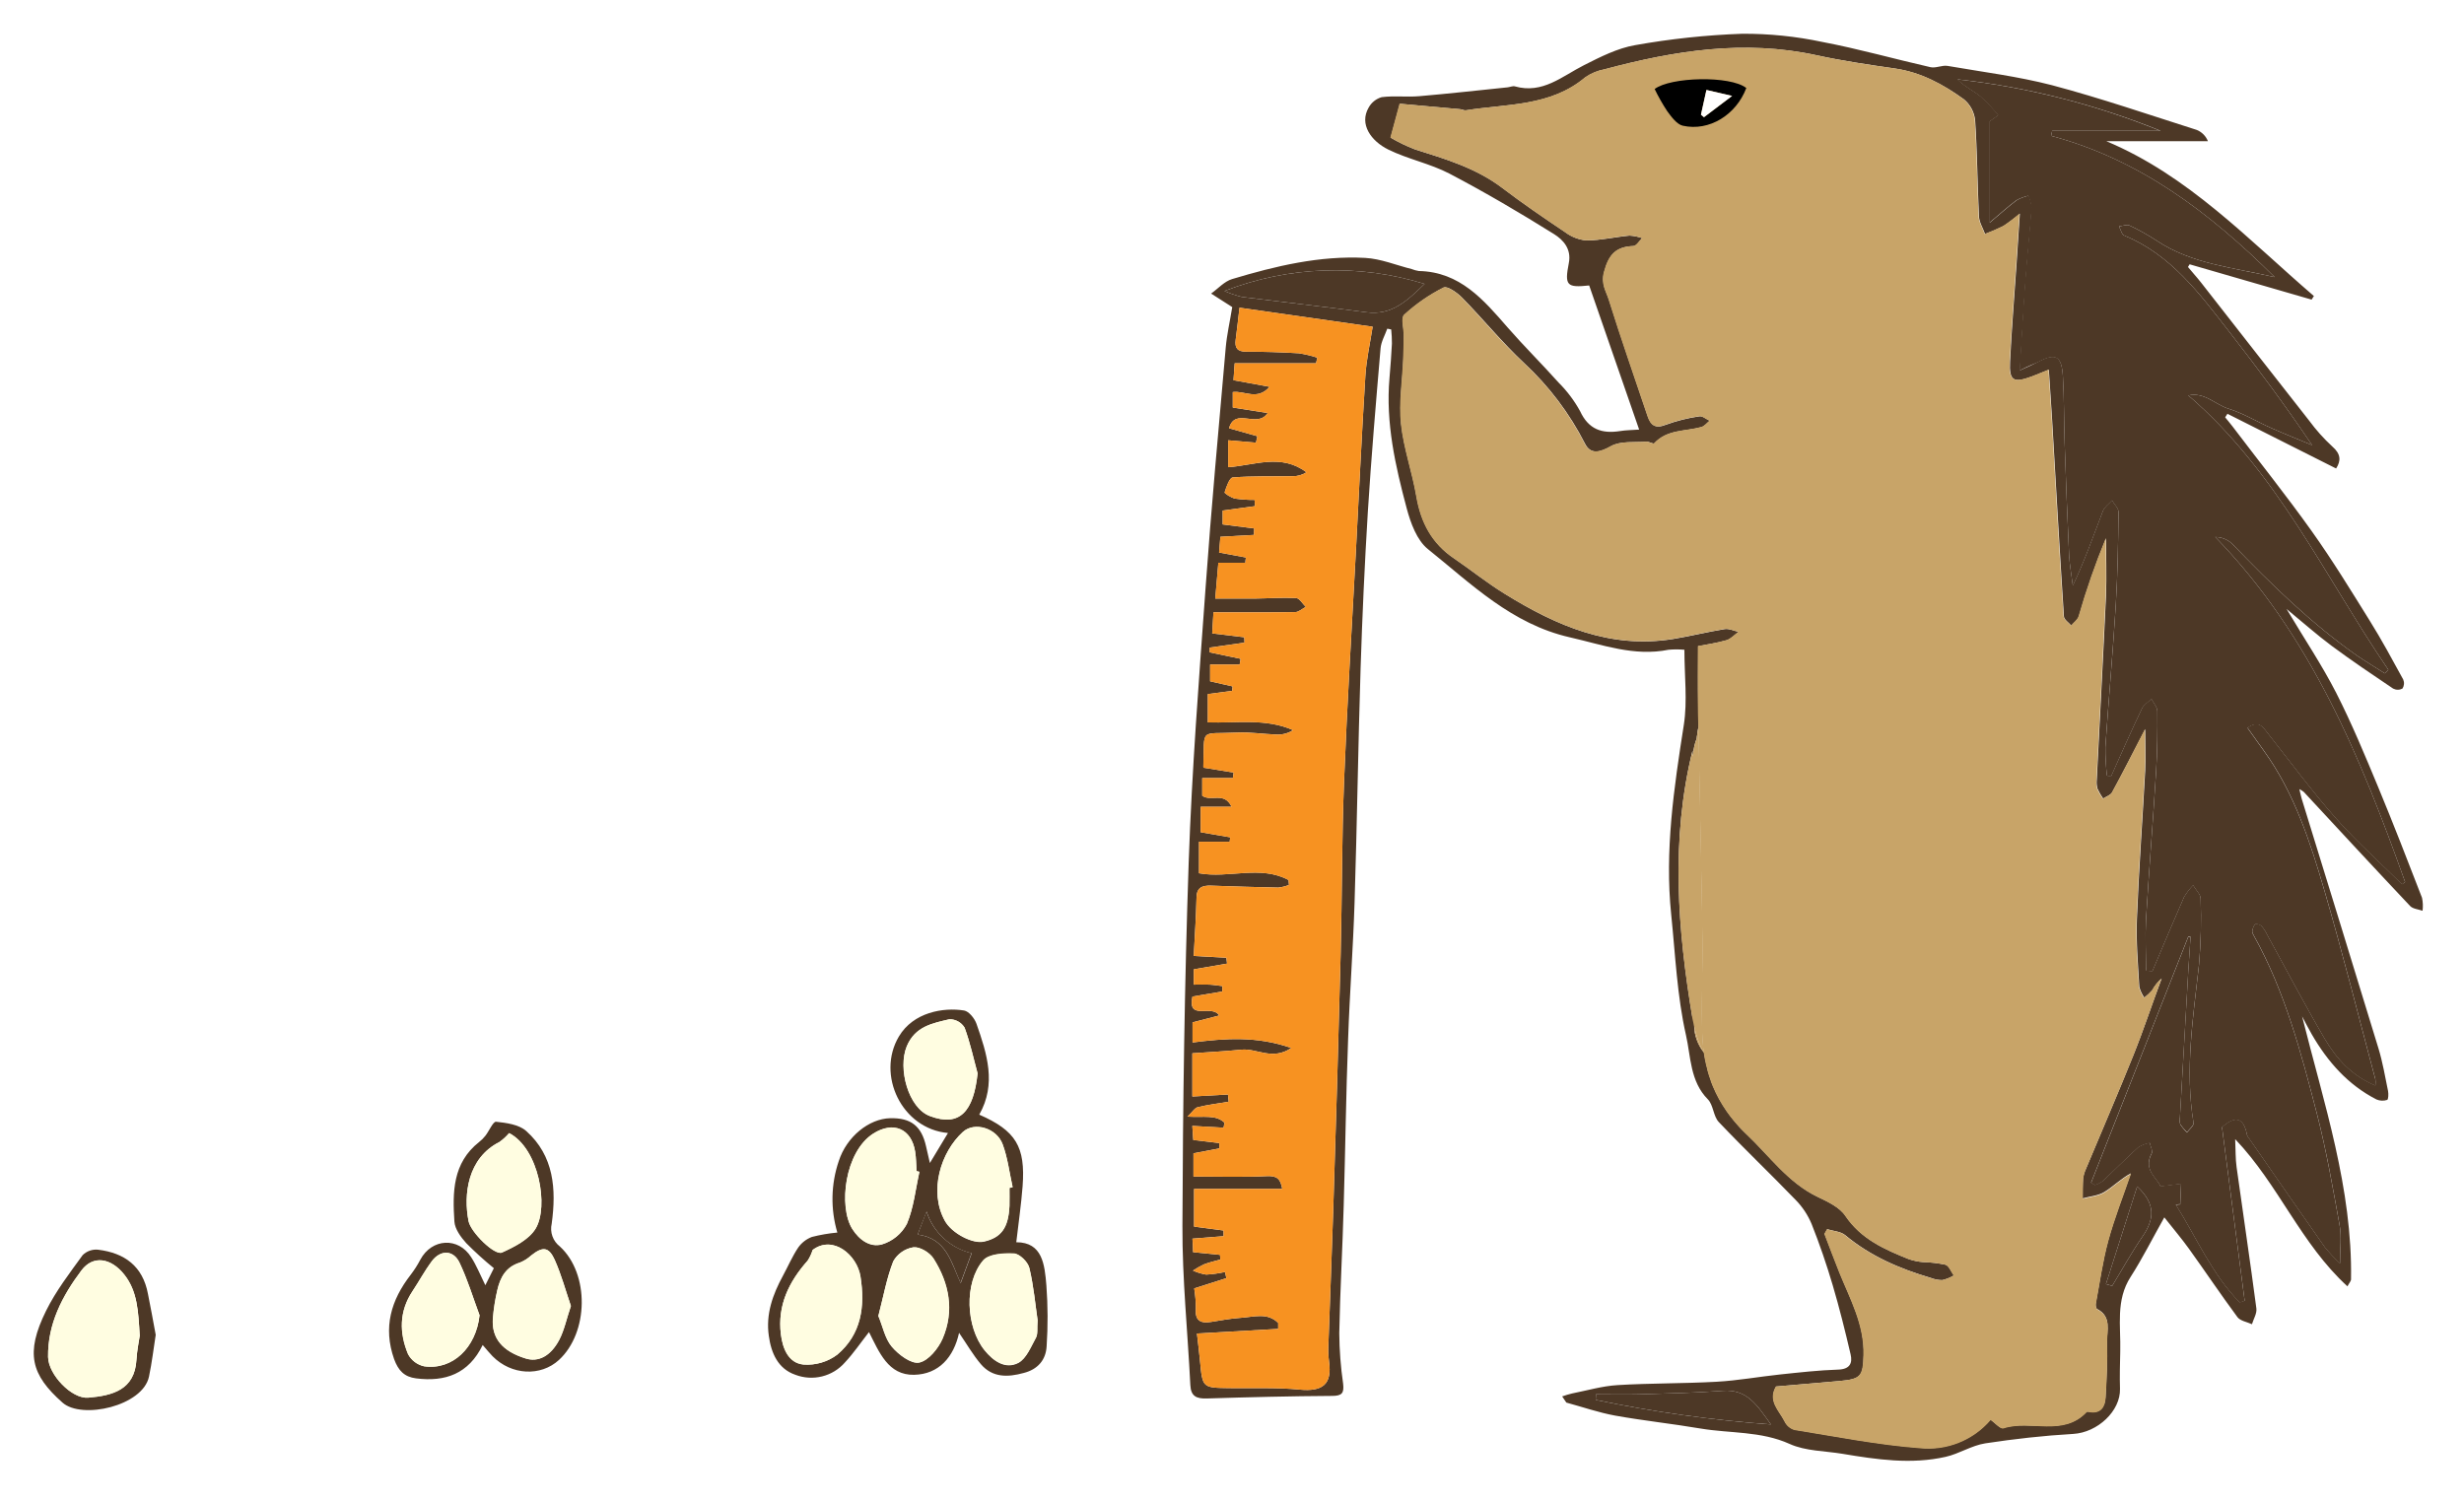 <svg width="292" height="178" viewBox="0 0 292 178" fill="none" xmlns="http://www.w3.org/2000/svg">
<g filter="url(#filter0_d)">
<path d="M161.806 40.533C161.372 47.466 161.048 54.409 160.682 61.346C160.2 70.424 159.635 79.507 159.279 88.59C159.007 95.418 159.049 102.261 158.876 109.094C158.615 119.3 158.318 129.508 157.987 139.717C157.825 144.949 157.6 150.182 157.422 155.414C157.39 156.065 157.417 156.718 157.5 157.365C157.877 160.044 156.747 160.949 154.016 160.682C151.285 160.415 148.439 160.546 145.645 160.504C142.505 160.463 142.505 160.463 142.212 157.308C142.118 156.261 141.977 155.215 141.846 154.038L151.473 153.488C151.473 153.253 151.473 153.017 151.473 152.782C150.202 151.51 148.575 152.076 147.062 152.175C145.89 152.253 144.719 152.463 143.552 152.656C142.385 152.85 141.6 152.604 141.715 151.129C141.721 150.312 141.656 149.496 141.522 148.69L145.331 147.477L145.174 146.744C144.441 146.908 143.695 147.012 142.945 147.053C142.402 146.967 141.874 146.807 141.375 146.577C141.79 146.298 142.226 146.051 142.678 145.839C143.301 145.598 143.965 145.452 144.614 145.269C144.614 145.086 144.588 144.902 144.577 144.714L141.391 144.395C141.391 143.83 141.339 143.322 141.312 142.794L145.001 142.501V141.826L141.506 141.366V136.903H151.954C151.745 135.678 151.316 135.333 150.139 135.385C147.272 135.527 144.384 135.432 141.433 135.432V132.68L144.494 132.1V131.466L141.412 131.1C141.375 130.577 141.339 130.054 141.297 129.431L145.001 129.641L145.111 129.049C144.091 128.076 142.673 128.448 140.721 128.333C141.318 127.773 141.585 127.286 141.946 127.213C143.144 126.925 144.373 126.768 145.608 126.564L145.519 125.711L141.302 125.947V120.825C143.191 120.688 145.168 120.594 147.141 120.395C148.936 120.218 150.803 121.719 153.027 120.197C148.92 118.763 145.179 119.056 141.323 119.543V117.162L144.488 116.346C143.583 114.944 140.69 117.068 141.312 114.101L144.849 113.505C144.849 113.29 144.849 113.076 144.849 112.861C144.326 112.804 143.845 112.715 143.337 112.689C142.83 112.662 142.171 112.689 141.469 112.689V110.878L145.414 110.198C145.383 109.968 145.357 109.733 145.331 109.502L141.464 109.288C141.585 106.902 141.747 104.663 141.794 102.418C141.794 101.178 142.479 100.927 143.505 100.958C146.163 101.047 148.82 101.142 151.478 101.189C151.914 101.141 152.342 101.035 152.75 100.875L152.703 100.289C149.349 98.494 145.639 100.132 142.092 99.488V95.752H145.728L145.786 95.229L142.291 94.628V91.609H145.953C145.074 89.767 143.52 91.054 142.474 90.301V88.208H146.105C146.136 87.988 146.163 87.774 146.194 87.554L142.662 86.984C142.699 87.052 142.6 86.952 142.605 86.853C142.762 82.144 142.082 83.039 146.628 82.819C148.161 82.746 149.705 82.997 151.243 83.049C151.948 83.093 152.648 82.909 153.242 82.526C150.003 81.103 146.56 81.71 143.133 81.61V78.257L146.032 77.869C146.032 77.697 146.058 77.524 146.074 77.346L143.411 76.739V74.751H146.911L147.021 74.076L143.358 73.312V72.747L147.481 72.161L147.455 71.523L143.656 71.062C143.709 70.121 143.761 69.257 143.803 68.567C147.12 68.567 150.306 68.593 153.487 68.541C153.906 68.541 154.325 68.138 154.743 67.923C154.361 67.557 153.995 66.877 153.592 66.877C151.939 66.793 150.275 66.919 148.611 66.94C147.141 66.94 145.676 66.94 144.017 66.94C144.153 65.37 144.258 64.156 144.384 62.696H147.58C147.58 62.487 147.628 62.278 147.648 62.069L144.473 61.477C144.52 60.954 144.572 60.274 144.624 59.615L148.606 59.395C148.606 59.139 148.606 58.872 148.632 58.626L144.896 58.15V56.507L148.726 55.984L148.679 55.246C147.905 55.252 147.132 55.199 146.367 55.089C145.901 54.99 145.09 54.466 145.127 54.351C145.331 53.697 145.702 52.614 146.089 52.583C148.444 52.4 150.798 52.473 153.179 52.436C153.76 52.447 154.332 52.285 154.822 51.971C151.845 49.721 148.711 51.139 145.55 51.369V48.177L148.841 48.46L149.009 47.696L145.65 46.749C146.398 44.201 148.972 46.843 150.228 44.944L146.095 44.295V42.464C147.497 42.276 148.998 43.51 150.453 41.841L146.178 41.057C146.231 40.34 146.278 39.67 146.32 39.053H155.962C156.009 38.833 156.062 38.613 156.109 38.388C155.389 38.152 154.65 37.977 153.901 37.865C151.808 37.739 149.731 37.677 147.669 37.677C146.623 37.677 146.309 37.216 146.44 36.254C146.597 35.087 146.717 33.915 146.89 32.466L162.67 34.721C162.361 36.693 161.927 38.603 161.806 40.533ZM161.963 33.01C157.035 32.361 152.096 31.812 147.162 31.189C146.458 31.012 145.771 30.778 145.106 30.488C152.689 27.535 161.049 27.238 168.823 29.645C166.73 31.681 164.909 33.397 161.963 33.01ZM189.102 161.901C189.102 161.682 189.128 161.462 189.139 161.242C190.829 161.242 192.519 161.284 194.209 161.242C197.52 161.137 200.843 161.08 204.149 160.824C207.058 160.599 208.241 162.545 209.863 164.81C202.886 164.303 195.95 163.331 189.102 161.901ZM253.885 142.569C252.598 144.442 251.494 146.446 250.307 148.392L249.569 148.178L253.268 136.61C255.549 138.729 255.267 140.565 253.885 142.569ZM284.65 100.786C282.034 98.17 279.229 95.695 276.802 92.938C273.94 89.694 271.36 86.199 268.682 82.798C268.111 82.071 267.635 81.323 266.343 82.238C267.007 83.169 267.635 84.059 268.268 84.938C271.889 89.934 273.762 95.721 275.462 101.534C277.623 108.937 279.501 116.43 281.495 123.885C281.522 124.134 281.522 124.385 281.495 124.633C278.706 123.472 276.87 121.442 275.473 119.056C273.108 115.012 270.926 110.857 268.671 106.75C268.493 106.37 268.26 106.018 267.98 105.704C267.808 105.542 267.326 105.421 267.232 105.521C267.044 105.773 266.931 106.075 266.908 106.389C266.908 106.541 267.018 106.724 267.101 106.881C270.79 113.489 272.695 120.746 274.573 127.987C275.698 132.345 276.462 136.803 277.267 141.235C277.498 142.527 277.304 143.903 277.304 145.713C276.667 145.111 276.067 144.47 275.509 143.793C272.511 139.524 269.54 135.228 266.563 130.943C266.443 130.81 266.349 130.656 266.285 130.488C265.867 128.233 264.758 128.291 263.324 129.567C264.22 136.418 265.115 143.279 266.008 150.15L265.422 150.333C262.126 146.99 260.305 142.653 257.851 138.75L258.374 138.702C258.406 137.891 258.442 137.08 258.474 136.275L256.03 136.578C255.659 135.605 253.938 134.648 254.984 132.675C255.141 132.382 254.848 131.848 254.759 131.425C254.279 131.514 253.819 131.691 253.404 131.948C251.955 133.251 250.589 134.648 249.171 135.977C248.892 136.169 248.588 136.32 248.266 136.426L247.806 136.154L259.316 107.012H259.593C259.505 108.383 259.405 109.748 259.321 111.119C258.99 116.857 258.662 122.598 258.338 128.343C258.275 128.634 258.288 128.937 258.374 129.222C258.604 129.572 258.873 129.895 259.175 130.185C259.447 129.808 260.002 129.379 259.949 129.055C258.903 122.776 259.907 116.534 260.598 110.298C260.82 107.7 260.884 105.091 260.792 102.486C260.792 101.963 260.211 101.44 259.897 100.89C259.485 101.319 259.123 101.793 258.819 102.303C257.537 105.223 256.308 108.168 255.063 111.103L254.314 111.014C254.314 109.005 254.21 106.986 254.314 104.982C254.67 99.122 255.146 93.272 255.512 87.413C255.659 85.043 255.685 82.662 255.664 80.287C255.664 79.795 255.209 79.303 254.963 78.816C254.581 79.188 254.053 79.491 253.838 79.947C252.567 82.61 251.374 85.304 250.176 87.993L249.689 87.92C249.556 86.79 249.493 85.652 249.501 84.514C249.883 78.89 250.39 73.276 250.736 67.646C250.961 63.983 251.013 60.321 251.06 56.659C251.06 56.203 250.537 55.738 250.291 55.277C249.925 55.696 249.401 56.052 249.213 56.533C248.093 59.463 247.052 62.419 245.645 65.386C245.493 64.167 245.263 62.953 245.2 61.723C244.991 57.334 244.823 52.949 244.677 48.559C244.583 45.907 244.625 43.244 244.468 40.591C244.321 38.127 243.599 37.776 241.475 38.906C240.952 39.178 240.428 39.429 239.382 39.89C239.618 36.039 239.795 32.68 240.041 29.321C240.256 26.422 240.564 23.524 240.779 20.625C240.733 20.129 240.607 19.643 240.408 19.187C239.924 19.298 239.457 19.474 239.021 19.71C238.074 20.411 237.2 21.211 235.793 22.394V10.397L236.839 9.649C236.186 8.856 235.476 8.111 234.715 7.42C233.857 6.74 232.837 6.263 231.989 5.405C240.255 6.32 248.354 8.373 256.057 11.506H243.196C243.154 11.705 243.107 11.898 243.065 12.097C253.493 14.881 261.733 21.07 269.561 28.84C264.512 27.683 259.74 27.27 255.633 24.555C254.588 23.869 253.497 23.258 252.368 22.724C252.044 22.567 251.536 22.786 251.118 22.828C251.316 23.2 251.431 23.78 251.735 23.906C257.276 26.192 260.671 30.807 264.166 35.296C267.557 39.649 270.848 44.081 273.997 48.753C272.365 48.073 270.722 47.419 269.105 46.702C267.489 45.985 265.825 44.97 264.083 44.431C262.513 43.945 261.252 42.433 259.332 42.862C269.859 51.918 275.488 64.313 283.033 75.374L282.62 75.803C281.526 75.096 280.401 74.432 279.339 73.71C273.872 69.875 269.137 65.218 264.512 60.436C263.974 59.929 263.263 59.645 262.523 59.641C273.835 71.282 279.742 85.733 285.021 100.524L284.65 100.786ZM287.025 102.397C285.335 98.028 283.645 93.66 281.845 89.317C280.276 85.545 278.706 81.746 276.854 78.11C275.169 74.819 273.097 71.732 270.973 68.169C272.961 69.807 274.583 71.251 276.32 72.543C278.696 74.301 281.144 75.954 283.598 77.603C283.769 77.693 283.959 77.74 284.153 77.74C284.346 77.74 284.536 77.693 284.707 77.603C284.809 77.444 284.871 77.263 284.886 77.075C284.902 76.887 284.871 76.698 284.796 76.525C283.514 74.181 282.238 71.816 280.83 69.561C278.607 65.987 276.404 62.383 273.961 58.956C270.942 54.718 267.682 50.647 264.543 46.503C264.271 46.147 263.978 45.807 263.695 45.457C263.79 45.321 263.879 45.179 263.967 45.038L276.844 51.521C277.43 50.61 277.424 49.805 276.383 48.905C275.381 47.981 274.47 46.963 273.662 45.865C269.372 40.418 265.113 34.94 260.833 29.478C260.342 28.85 259.787 28.254 259.29 27.642C259.353 27.537 259.416 27.427 259.484 27.323L273.94 31.508L274.212 31.084C266.437 24.403 259.358 16.817 249.621 12.736H261.655C261.536 12.437 261.359 12.165 261.133 11.935C260.908 11.706 260.639 11.525 260.342 11.401C254.633 9.586 248.957 7.634 243.17 6.096C239.131 5.05 234.935 4.526 230.801 3.81C230.153 3.7 229.405 4.108 228.771 3.961C224.497 2.993 220.275 1.79 215.974 0.974C212.846 0.309 209.655 -0.017 206.457 0.001C202.203 0.152 197.965 0.603 193.774 1.351C191.681 1.712 189.657 2.742 187.731 3.715C185.115 5.034 182.818 7.163 179.527 6.237C179.266 6.164 178.947 6.321 178.648 6.352C175.169 6.708 171.695 7.101 168.184 7.399C166.709 7.524 165.202 7.326 163.737 7.514C163.411 7.608 163.107 7.765 162.842 7.977C162.577 8.189 162.357 8.451 162.194 8.749C161.048 10.721 162.476 12.715 164.532 13.73C166.855 14.87 169.492 15.388 171.779 16.581C176.006 18.799 180.15 21.232 184.189 23.759C185.236 24.419 186.251 25.497 185.916 27.176C185.393 29.849 185.68 30.111 188.328 29.829C190.284 35.484 192.252 41.145 194.25 46.911C193.408 46.974 192.681 46.969 191.995 47.084C189.84 47.424 188.254 46.896 187.25 44.724C186.566 43.48 185.708 42.34 184.702 41.339C182.729 39.131 180.621 37.049 178.675 34.82C175.813 31.534 173.019 28.217 168.148 28.118C167.854 28.073 167.566 27.996 167.29 27.887C165.458 27.427 163.627 26.663 161.791 26.564C156.386 26.276 151.159 27.526 146.021 29.07C145.1 29.342 144.352 30.2 143.526 30.791C144.342 31.314 145.168 31.838 145.979 32.361C146.063 32.419 146.084 32.565 146.021 32.434C145.739 34.161 145.393 35.668 145.257 37.19C144.426 46.66 143.552 56.13 142.872 65.611C142.087 76.457 141.244 87.308 140.868 98.175C140.376 112.542 140.177 126.92 140.125 141.298C140.099 147.576 140.753 153.854 141.061 160.133C141.124 161.488 141.794 161.771 143.013 161.734C147.962 161.582 152.912 161.457 157.861 161.43C159.044 161.43 159.295 161.09 159.169 159.986C158.88 158.002 158.728 156.001 158.714 153.996C158.808 148.957 159.101 143.929 159.237 138.891C159.431 132.304 159.51 125.711 159.761 119.124C159.944 113.73 160.357 108.341 160.525 102.941C160.818 93.681 160.948 84.415 161.241 75.154C161.437 68.98 161.723 62.81 162.099 56.643C162.502 50.187 163.057 43.735 163.606 37.284C163.674 36.489 164.129 35.715 164.402 34.951L164.867 35.045C164.924 35.603 164.952 36.164 164.951 36.724C164.883 38.085 164.778 39.445 164.663 40.8C164.197 46.105 165.359 51.217 166.709 56.266C167.169 57.987 167.912 60.023 169.205 61.064C174.369 65.208 179.145 69.959 186.031 71.528C189.918 72.412 193.654 73.825 197.73 73.004C198.356 72.947 198.987 72.947 199.613 73.004C199.613 76.117 199.985 79.067 199.545 81.898C198.373 89.369 197.269 96.82 198.049 104.396C198.541 109.173 198.745 114.028 199.802 118.685C200.377 121.201 200.272 124.147 202.391 126.282C203.051 126.951 203.035 128.285 203.684 128.971C206.661 132.11 209.8 135.098 212.803 138.211C213.609 139.034 214.25 140.004 214.692 141.067C215.634 143.432 216.46 145.849 217.182 148.293C217.983 151.003 218.668 153.75 219.307 156.502C219.553 157.548 219.223 158.265 217.847 158.312C215.55 158.385 213.253 158.647 210.962 158.888C208.45 159.155 205.96 159.61 203.443 159.751C199.535 159.971 195.595 159.913 191.697 160.149C189.887 160.258 188.103 160.782 186.313 161.137C185.912 161.234 185.515 161.351 185.126 161.488L185.623 162.221C187.543 162.744 189.442 163.403 191.378 163.759C194.747 164.366 198.18 164.727 201.533 165.297C205.044 165.888 208.665 165.579 212.086 167.123C213.965 167.976 216.272 167.944 218.365 168.295C222.42 168.975 226.496 169.572 230.571 168.651C232.178 168.29 233.653 167.301 235.28 167.05C238.723 166.526 242.207 166.134 245.687 165.935C248.585 165.768 251.311 163.209 251.233 160.583C251.186 159.102 251.233 157.616 251.264 156.13C251.343 153.153 250.699 150.103 252.499 147.314C253.885 145.154 255.042 142.841 256.486 140.272C257.611 141.695 258.547 142.799 259.395 143.976C261.331 146.671 263.183 149.428 265.15 152.091C265.49 152.546 266.285 152.662 266.871 152.934C267.06 152.306 267.478 151.647 267.394 151.055C266.657 145.462 265.825 139.88 265.05 134.313C264.909 133.319 264.946 132.298 264.883 131.001C270.068 136.447 272.632 143.364 278.188 148.445C278.403 148.031 278.612 147.827 278.612 147.613C278.79 136.85 275.394 126.768 272.815 116.456C273.197 117.162 273.558 117.884 273.961 118.58C275.839 121.824 278.241 124.56 281.626 126.297C282.029 126.469 282.481 126.487 282.897 126.35C283.038 126.297 283.07 125.633 282.996 125.277C282.651 123.592 282.363 121.892 281.866 120.254C278.863 110.387 275.808 100.54 272.773 90.683C272.674 90.353 272.611 90.018 272.49 89.521C272.675 89.615 272.85 89.725 273.014 89.851C277.199 94.361 281.385 98.886 285.613 103.37C285.937 103.716 286.586 103.758 287.088 103.935C287.154 103.423 287.133 102.903 287.025 102.397ZM252.839 121.002C251.029 125.518 249.093 129.975 247.22 134.464C247.038 134.839 246.915 135.24 246.853 135.652C246.791 136.437 246.817 137.222 246.806 138.017C247.675 137.776 248.638 137.714 249.375 137.264C250.422 136.631 251.285 135.72 252.515 135.05C251.609 137.698 250.573 140.309 249.836 142.998C249.171 145.441 248.826 147.968 248.36 150.464C248.318 150.673 248.386 151.05 248.517 151.123C250.275 152.028 249.658 153.682 249.689 155.053C249.742 157.24 249.647 159.432 249.511 161.619C249.443 162.702 248.936 163.523 247.607 163.304C247.497 163.304 247.324 163.251 247.267 163.304C244.457 166.296 240.622 164.188 237.404 165.229C237.043 165.349 236.389 164.58 235.887 164.23C234.866 165.422 233.571 166.349 232.113 166.932C230.655 167.516 229.078 167.737 227.516 167.578C222.524 167.201 217.575 166.213 212.625 165.417C212.38 165.337 212.153 165.209 211.959 165.039C211.765 164.869 211.607 164.661 211.495 164.428C210.852 163.157 209.491 162.032 210.485 160.316C212.981 160.102 215.519 159.892 218.051 159.662C220.583 159.432 220.787 159.066 220.866 156.601C220.97 153.012 219.296 149.998 218.009 146.838C217.397 145.311 216.821 143.767 216.23 142.229L216.544 141.674C217.266 141.899 218.14 141.936 218.679 142.381C221.666 144.871 225.13 146.357 228.803 147.44C229.244 147.615 229.714 147.706 230.189 147.707C230.669 147.59 231.129 147.405 231.555 147.157C231.231 146.713 230.99 146.012 230.566 145.881C229.691 145.697 228.802 145.594 227.908 145.572C227.329 145.525 226.757 145.406 226.208 145.216C223.341 144.065 220.573 142.851 218.71 140.099C218.009 139.053 216.617 138.415 215.414 137.839C211.893 136.139 209.695 132.963 206.969 130.399C206.771 130.211 206.572 130.017 206.383 129.818C206.195 129.62 206.059 129.484 205.907 129.295C205.756 129.107 205.641 128.986 205.51 128.83C205.379 128.673 205.264 128.537 205.149 128.385C205.034 128.233 205.018 128.217 204.96 128.134C204.903 128.05 204.788 127.903 204.704 127.783L204.62 127.663C204.458 127.433 204.306 127.197 204.16 126.956C204.013 126.716 203.872 126.48 203.736 126.234C203.6 125.989 203.474 125.743 203.354 125.491C203.234 125.24 203.119 124.968 203.014 124.733C202.909 124.497 202.847 124.33 202.773 124.126C202.768 124.112 202.768 124.098 202.773 124.084C202.7 123.89 202.632 123.697 202.569 123.498C202.553 123.453 202.539 123.408 202.527 123.362C202.47 123.179 202.412 122.991 202.365 122.802C202.36 122.785 202.36 122.767 202.365 122.75C202.313 122.562 202.261 122.368 202.214 122.174C202.104 121.709 202.015 121.233 201.947 120.751L201.868 120.647C201.182 119.763 200.797 118.683 200.77 117.565C200.77 117.476 200.77 117.387 200.77 117.298C200.77 114.844 200.712 112.375 200.581 109.916V116.717C198.813 106.138 197.965 95.543 200.581 84.927V85.602C200.581 85.519 200.628 85.445 200.649 85.367C200.693 84.735 200.834 84.114 201.068 83.525C201.068 83.363 201.11 83.201 201.136 83.039C201.163 82.717 201.217 82.399 201.298 82.086C201.298 82.055 201.298 82.024 201.298 81.992C201.298 81.113 201.261 80.229 201.246 79.376C201.209 77.194 201.246 75.007 201.246 72.575C202.208 72.386 203.433 72.219 204.61 71.879C205.133 71.727 205.573 71.225 206.049 70.885C205.494 70.764 204.919 70.471 204.395 70.555C202.35 70.885 200.335 71.392 198.29 71.727C190.839 72.941 184.43 70.157 178.319 66.364C176.226 65.087 174.342 63.554 172.328 62.178C169.712 60.405 168.399 57.914 167.87 54.853C167.379 51.955 166.358 49.135 166.05 46.231C165.788 43.73 166.207 41.161 166.311 38.618C166.348 37.672 166.369 36.719 166.379 35.767C166.379 34.919 166.013 33.674 166.432 33.297C167.828 32.015 169.395 30.932 171.088 30.08C171.522 29.86 172.7 30.687 173.28 31.283C175.771 33.821 178.026 36.594 180.605 39.011C183.563 41.753 186.012 44.996 187.841 48.591C188.532 49.941 189.657 49.59 190.933 48.873C192.069 48.235 193.696 48.455 195.119 48.35C195.433 48.324 195.946 48.659 196.055 48.538C197.588 46.875 199.76 47.152 201.654 46.608C202.02 46.503 202.302 46.121 202.622 45.865C202.203 45.671 201.748 45.258 201.376 45.342C200.024 45.539 198.695 45.874 197.411 46.341C196.191 46.822 195.637 46.425 195.271 45.331C193.727 40.732 192.131 36.154 190.672 31.519C190.358 30.519 189.725 29.666 190.107 28.243C190.661 26.151 191.519 25.24 193.581 25.162C193.942 25.162 194.282 24.555 194.627 24.225C194.141 24.055 193.634 23.953 193.12 23.922C191.409 24.084 189.714 24.482 188.009 24.497C187.093 24.41 186.219 24.07 185.487 23.514C182.954 21.818 180.438 20.097 178.015 18.255C174.918 15.911 171.303 14.844 167.687 13.703C166.69 13.319 165.726 12.854 164.804 12.312L165.893 8.299L173.029 8.942C173.265 8.942 173.505 9.115 173.725 9.078C178.586 8.293 183.75 8.649 187.888 5.159C188.572 4.689 189.348 4.368 190.164 4.218C198.42 1.999 206.729 0.686 215.278 2.549C218.339 3.213 221.447 3.668 224.549 4.118C227.652 4.568 230.304 6.012 232.753 7.781C233.493 8.402 233.964 9.285 234.066 10.245C234.323 14.038 234.333 17.847 234.521 21.64C234.553 22.347 234.992 23.037 235.244 23.733C235.988 23.455 236.718 23.139 237.431 22.786C238.105 22.337 238.752 21.846 239.366 21.316C239.215 23.629 239.1 25.455 238.974 27.286C238.712 31.137 238.398 34.987 238.205 38.849C238.09 41.135 238.597 41.433 240.821 40.612C241.344 40.408 241.904 40.178 242.804 39.817C242.94 41.909 243.076 43.84 243.191 45.76C243.646 53.525 244.086 61.294 244.588 69.053C244.614 69.435 245.163 69.781 245.467 70.142C245.776 69.775 246.231 69.456 246.362 69.038C247.26 65.896 248.334 62.808 249.579 59.787C249.579 62.042 249.663 64.303 249.579 66.552C249.244 73.846 248.847 81.134 248.481 88.428C248.445 88.779 248.475 89.134 248.57 89.474C248.758 89.88 248.982 90.269 249.239 90.635C249.605 90.39 250.129 90.233 250.312 89.887C251.583 87.554 252.781 85.178 254.22 82.411C254.22 84.279 254.288 85.806 254.22 87.318C253.906 93.194 253.467 99.064 253.237 104.94C253.132 107.603 253.373 110.287 253.524 112.955C253.645 113.411 253.845 113.841 254.116 114.227C254.462 113.963 254.781 113.665 255.068 113.337C255.352 112.813 255.728 112.343 256.177 111.951C255.026 114.996 254.032 118.046 252.839 121.002Z" fill="#4D3826"/>
<path d="M201.863 120.694C201.177 119.81 200.792 118.73 200.764 117.612C200.986 118.685 201.356 119.722 201.863 120.694Z" fill="#C8A468"/>
<path d="M201.942 120.798L201.863 120.694C201.356 119.722 200.986 118.685 200.764 117.612C200.644 117.089 200.571 116.759 200.571 116.759C198.802 106.18 197.955 95.585 200.571 84.969V85.644C200.571 85.561 200.618 85.487 200.639 85.409C200.683 84.777 200.824 84.156 201.057 83.567C201.057 83.405 201.099 83.243 201.125 83.081C201.153 82.759 201.207 82.441 201.288 82.128C201.288 82.097 201.288 82.065 201.288 82.034C201.45 90.468 201.643 98.902 201.769 107.342C201.827 111.266 201.57 115.19 201.769 119.108C201.797 119.674 201.855 120.238 201.942 120.798Z" fill="#C8A468"/>
<path d="M99.231 142.072C98.409 139.299 98.468 136.339 99.398 133.601C100.34 130.687 102.998 128.584 105.473 128.521C107.947 128.458 109.203 129.442 109.742 131.848L110.197 133.831C111.008 132.487 111.662 131.409 112.342 130.273C106.87 129.782 103.825 123.383 106.524 118.836C108.235 115.953 111.804 115.362 114.247 115.755C114.817 115.849 115.492 116.686 115.717 117.324C116.962 120.871 118.119 124.461 116.047 128.097C120.384 129.996 121.535 131.885 121.185 136.583C121.022 138.728 120.708 140.858 120.436 143.218C123.544 143.218 123.801 145.865 124.005 148.361C124.183 150.76 124.192 153.17 124.031 155.57C123.937 157.166 122.984 158.286 121.321 158.71C119.432 159.233 117.611 159.28 116.235 157.663C115.299 156.559 114.566 155.283 113.656 153.954C113.028 156.826 111.265 158.867 108.324 158.929C105.243 158.992 104.18 156.219 102.982 153.865C101.999 155.121 101.151 156.371 100.131 157.464C99.418 158.28 98.472 158.858 97.42 159.119C96.368 159.38 95.262 159.312 94.25 158.924C92.199 158.218 91.388 156.355 91.111 154.32C90.734 151.735 91.576 149.407 92.79 147.178C93.392 146.069 93.894 144.892 94.59 143.851C94.994 143.277 95.561 142.838 96.217 142.59C97.207 142.338 98.214 142.164 99.231 142.072ZM96.296 144.165C96.159 144.603 95.962 145.021 95.71 145.405C93.491 147.9 92.115 150.715 92.539 154.126C92.743 155.769 93.402 157.533 95.213 157.716C96.649 157.822 98.075 157.404 99.226 156.538C102.061 154.137 102.538 150.856 101.972 147.283C101.57 144.724 98.708 142.307 96.296 144.138V144.165ZM108.957 134.883L108.622 134.804C108.57 134.035 108.57 133.235 108.45 132.497C108.01 129.74 105.834 128.866 103.49 130.357C100.11 132.508 99.341 139.001 100.999 141.648C101.857 143.003 103.144 143.861 104.515 143.484C105.144 143.295 105.73 142.982 106.237 142.564C106.745 142.147 107.164 141.633 107.471 141.052C108.288 139.105 108.497 136.929 108.957 134.857V134.883ZM119.631 136.793L120.002 136.704C119.62 135.003 119.416 133.24 118.82 131.629C118.108 129.708 115.492 128.913 114.111 130.158C111.495 132.539 110.035 137.185 111.966 140.68C112.787 142.176 115.267 143.448 116.575 143.155C118.668 142.689 119.5 141.517 119.625 138.927C119.657 138.19 119.631 137.478 119.631 136.766V136.793ZM122.963 152.489C122.702 150.72 122.503 148.465 121.985 146.284C121.812 145.577 120.824 144.609 120.164 144.578C118.93 144.515 117.172 144.625 116.502 145.405C114.226 148.073 114.461 153.284 116.675 156.031C117.695 157.297 119.134 158.328 120.682 157.527C121.64 157.004 122.173 155.612 122.775 154.54C123.011 154.074 122.885 153.441 122.963 152.447V152.489ZM104.091 151.966C104.615 153.211 104.871 154.634 105.661 155.586C106.451 156.538 107.974 157.679 108.921 157.485C110.014 157.266 111.186 155.827 111.694 154.644C113.101 151.364 112.489 148.099 110.611 145.153C110.166 144.452 108.999 143.746 108.24 143.825C107.743 143.902 107.269 144.09 106.855 144.377C106.441 144.663 106.097 145.04 105.849 145.478C105.075 147.476 104.693 149.648 104.091 151.95V151.966ZM115.837 123.189C115.393 121.541 114.985 119.616 114.304 117.79C114.117 117.485 113.855 117.232 113.543 117.057C113.23 116.882 112.878 116.791 112.52 116.79C110.511 117.267 108.445 117.617 107.45 120.003C106.373 122.619 107.623 127.328 110.202 128.27C113.713 129.588 115.372 127.741 115.853 123.189H115.837ZM108.748 142.307C112.17 142.768 112.698 145.588 113.849 148.062L115.152 144.526C113.912 144.232 112.768 143.623 111.832 142.758C110.896 141.893 110.2 140.8 109.81 139.587L108.748 142.307Z" fill="#4D3826"/>
<path d="M57.516 148.314C57.919 147.513 58.196 146.948 58.526 146.294C57.384 145.364 56.292 144.374 55.256 143.328C54.612 142.616 53.906 141.653 53.849 140.764C53.623 137.3 53.634 133.826 56.773 131.346C57.055 131.127 57.308 130.874 57.527 130.593C57.971 130.022 58.432 128.903 58.788 128.939C60.017 129.07 61.498 129.269 62.356 130.033C65.657 132.978 65.94 136.939 65.38 141.02C65.265 141.516 65.295 142.034 65.467 142.512C65.638 142.991 65.944 143.41 66.348 143.72C69.879 146.964 69.759 153.917 66.249 157.161C64.072 159.165 60.603 158.982 58.369 156.727C58.008 156.361 57.689 155.952 57.202 155.398C55.538 158.82 52.76 159.788 49.318 159.353C47.915 159.181 47.199 158.427 46.702 157.062C45.383 153.3 46.34 150.082 48.669 147.074C49.099 146.512 49.481 145.916 49.809 145.29C51.17 142.747 54.325 142.569 55.847 145.007C56.459 145.959 56.878 147.016 57.516 148.314ZM60.336 130.284C59.997 130.679 59.611 131.031 59.185 131.33C55.408 133.24 54.911 137.577 55.523 140.717C55.784 142.025 58.61 144.819 59.478 144.431C60.954 143.767 62.675 142.893 63.465 141.601C65.061 139.032 63.894 132.136 60.336 130.284ZM56.831 151.871C56.056 149.779 55.413 147.649 54.471 145.651C53.749 144.123 52.216 144.081 51.191 145.457C50.343 146.592 49.673 147.853 48.889 149.03C47.288 151.416 47.319 153.959 48.365 156.476C48.559 156.839 48.828 157.157 49.156 157.406C49.484 157.656 49.862 157.831 50.264 157.92C53.65 158.406 56.423 155.68 56.831 151.871ZM67.656 150.778C67.033 148.957 66.531 147.084 65.751 145.331C65.045 143.736 64.318 143.699 62.937 144.808C62.544 145.168 62.088 145.452 61.592 145.645C59.949 146.169 59.285 147.408 58.939 148.91C58.684 150.005 58.509 151.117 58.416 152.238C58.238 154.603 59.541 156.151 62.309 157.004C63.779 157.459 65.239 156.758 66.28 154.791C66.882 153.619 67.148 152.274 67.656 150.773V150.778Z" fill="#4D3826"/>
<path d="M196.087 6.551C196.526 7.455 197.024 8.329 197.578 9.167C198.101 9.842 198.713 10.737 199.425 10.889C202.564 11.59 205.745 9.601 206.949 6.42C205.039 4.929 197.95 5.118 196.087 6.551ZM247.22 134.485C249.093 129.996 251.029 125.539 252.839 121.023C254.032 118.046 255.047 114.996 256.146 111.977C255.693 112.369 255.314 112.838 255.026 113.364C254.74 113.692 254.421 113.99 254.074 114.253C253.803 113.868 253.603 113.437 253.483 112.982C253.331 110.313 253.09 107.629 253.195 104.966C253.425 99.091 253.865 93.22 254.178 87.345C254.262 85.832 254.178 84.305 254.178 82.437C252.74 85.21 251.562 87.58 250.27 89.913C250.087 90.259 249.564 90.437 249.198 90.662C248.94 90.295 248.716 89.906 248.528 89.5C248.433 89.16 248.403 88.805 248.439 88.454C248.805 81.16 249.203 73.872 249.538 66.579C249.637 64.329 249.538 62.069 249.538 59.813C248.294 62.822 247.219 65.898 246.32 69.027C246.189 69.446 245.734 69.765 245.425 70.131C245.122 69.77 244.572 69.425 244.546 69.043C244.023 61.284 243.605 53.514 243.149 45.75C243.034 43.83 242.898 41.915 242.762 39.806C241.862 40.167 241.329 40.397 240.779 40.601C238.556 41.423 238.048 41.125 238.163 38.838C238.357 34.977 238.686 31.126 238.932 27.275C239.058 25.444 239.173 23.613 239.325 21.306C238.71 21.835 238.064 22.326 237.389 22.776C236.677 23.129 235.947 23.445 235.202 23.723C234.951 23.027 234.511 22.336 234.48 21.63C234.291 17.837 234.281 14.028 234.025 10.235C233.922 9.274 233.451 8.391 232.711 7.77C230.263 5.976 227.61 4.532 224.508 4.108C221.405 3.684 218.297 3.208 215.236 2.538C206.692 0.676 198.384 2.015 190.122 4.207C189.306 4.357 188.53 4.678 187.847 5.149C183.708 8.639 178.544 8.288 173.683 9.068C173.464 9.104 173.223 8.953 172.987 8.932L165.851 8.288L164.763 12.301C165.684 12.843 166.648 13.309 167.646 13.693C171.261 14.834 174.876 15.901 177.974 18.245C180.396 20.087 182.913 21.808 185.445 23.503C186.178 24.059 187.051 24.4 187.967 24.487C189.672 24.487 191.368 24.073 193.079 23.911C193.592 23.943 194.099 24.045 194.585 24.215C194.24 24.544 193.9 25.135 193.539 25.151C191.478 25.23 190.619 26.151 190.065 28.233C189.683 29.656 190.316 30.509 190.63 31.508C192.069 36.144 193.685 40.722 195.229 45.321C195.595 46.414 196.15 46.812 197.369 46.331C198.653 45.864 199.982 45.529 201.335 45.331C201.706 45.263 202.161 45.676 202.58 45.854C202.261 46.111 201.978 46.493 201.612 46.597C199.718 47.12 197.547 46.864 196.014 48.528C195.904 48.648 195.391 48.313 195.077 48.34C193.665 48.455 192.037 48.235 190.892 48.863C189.615 49.58 188.49 49.909 187.799 48.58C185.971 44.986 183.521 41.742 180.563 39C177.947 36.583 175.708 33.81 173.239 31.273C172.658 30.676 171.481 29.849 171.046 30.069C169.353 30.922 167.786 32.005 166.39 33.287C165.971 33.674 166.343 34.909 166.338 35.757C166.338 36.709 166.306 37.661 166.27 38.608C166.165 41.151 165.746 43.72 166.008 46.221C166.317 49.124 167.337 51.944 167.829 54.843C168.352 57.925 169.66 60.415 172.286 62.168C174.301 63.533 176.205 65.067 178.277 66.354C184.388 70.126 190.797 72.93 198.248 71.716C200.294 71.382 202.308 70.874 204.354 70.544C204.877 70.461 205.452 70.754 206.007 70.874C205.531 71.214 205.102 71.716 204.568 71.868C203.391 72.208 202.167 72.391 201.204 72.564C201.204 75.013 201.173 77.2 201.204 79.366C201.204 80.245 201.235 81.129 201.256 81.982C201.418 90.416 201.612 98.85 201.738 107.289C201.795 111.213 201.539 115.137 201.738 119.056C201.764 119.624 201.82 120.189 201.905 120.751C201.973 121.233 202.062 121.709 202.172 122.174C202.219 122.368 202.271 122.562 202.324 122.75C202.318 122.767 202.318 122.785 202.324 122.802C202.371 122.991 202.428 123.179 202.486 123.362C202.497 123.408 202.511 123.453 202.528 123.498C202.59 123.697 202.658 123.89 202.732 124.084C202.726 124.098 202.726 124.112 202.732 124.126C202.805 124.33 202.889 124.534 202.972 124.733C203.401 125.764 203.939 126.747 204.579 127.663L204.662 127.783C204.746 127.903 204.83 128.019 204.919 128.134C205.008 128.249 205.039 128.301 205.107 128.385C205.175 128.468 205.342 128.683 205.468 128.83C205.594 128.976 205.73 129.143 205.866 129.295C206.002 129.447 206.18 129.635 206.342 129.818C206.504 130.002 206.729 130.211 206.928 130.399C209.654 132.963 211.851 136.154 215.372 137.839C216.57 138.415 217.988 139.069 218.669 140.099C220.531 142.851 223.299 144.065 226.166 145.216C226.716 145.406 227.287 145.525 227.866 145.572C228.76 145.594 229.65 145.697 230.524 145.881C230.948 146.012 231.189 146.713 231.513 147.157C231.087 147.405 230.627 147.59 230.148 147.707C229.673 147.706 229.202 147.615 228.761 147.44C225.099 146.357 221.625 144.871 218.637 142.381C218.114 141.936 217.224 141.899 216.502 141.674L216.189 142.229C216.78 143.767 217.355 145.31 217.967 146.838C219.239 149.977 220.929 153.012 220.824 156.601C220.746 159.066 220.536 159.432 218.009 159.662C215.482 159.892 212.939 160.102 210.444 160.316C209.45 162.032 210.81 163.157 211.454 164.428C211.566 164.678 211.73 164.901 211.936 165.081C212.142 165.262 212.384 165.396 212.646 165.475C217.601 166.27 222.545 167.259 227.537 167.636C229.099 167.795 230.676 167.573 232.134 166.99C233.592 166.407 234.887 165.48 235.908 164.287C236.431 164.638 237.064 165.407 237.425 165.286C240.643 164.24 244.478 166.333 247.288 163.361C247.345 163.298 247.518 163.33 247.628 163.361C248.957 163.581 249.464 162.759 249.532 161.676C249.668 159.489 249.763 157.297 249.71 155.11C249.679 153.739 250.296 152.086 248.538 151.181C248.408 151.108 248.34 150.731 248.381 150.522C248.847 148.026 249.192 145.499 249.857 143.055C250.595 140.366 251.63 137.755 252.536 135.108C251.285 135.778 250.443 136.678 249.396 137.321C248.659 137.771 247.696 137.844 246.827 138.075C246.827 137.285 246.827 136.505 246.875 135.71C246.925 135.286 247.042 134.873 247.22 134.485Z" fill="#C8A468"/>
<path d="M239.33 39.906C239.565 36.055 239.743 32.696 239.989 29.337C240.204 26.438 240.512 23.545 240.727 20.641C240.681 20.145 240.555 19.659 240.355 19.202C239.872 19.313 239.405 19.489 238.969 19.726C238.022 20.427 237.148 21.227 235.741 22.41V10.397L236.787 9.649C236.133 8.856 235.423 8.111 234.663 7.42C233.805 6.74 232.785 6.263 231.937 5.405C240.202 6.32 248.302 8.373 256.004 11.506H243.196L243.066 12.097C253.493 14.881 261.734 21.07 269.561 28.84C264.512 27.683 259.74 27.27 255.633 24.555C254.588 23.869 253.498 23.258 252.368 22.724C252.044 22.567 251.536 22.786 251.118 22.828C251.317 23.2 251.432 23.78 251.735 23.906C257.276 26.192 260.671 30.807 264.166 35.296C267.557 39.649 270.848 44.081 273.998 48.753C272.365 48.073 270.722 47.419 269.106 46.702C267.489 45.985 265.825 44.97 264.083 44.431C262.513 43.945 261.252 42.433 259.332 42.862C269.859 51.918 275.489 64.313 283.033 75.374L282.62 75.803C281.526 75.096 280.402 74.432 279.339 73.71C273.872 69.875 269.137 65.218 264.512 60.436C263.974 59.929 263.263 59.645 262.524 59.641C273.835 71.282 279.742 85.733 285.021 100.524L284.65 100.817C282.034 98.201 279.23 95.726 276.802 92.969C273.94 89.725 271.361 86.23 268.682 82.829C268.111 82.102 267.635 81.354 266.343 82.269C267.007 83.201 267.635 84.09 268.268 84.969C271.889 89.966 273.762 95.752 275.462 101.565C277.623 108.969 279.502 116.461 281.495 123.917C281.522 124.165 281.522 124.416 281.495 124.665C278.706 123.503 276.87 121.473 275.473 119.087C273.108 115.043 270.926 110.889 268.671 106.782C268.493 106.401 268.26 106.049 267.981 105.735C267.808 105.573 267.327 105.453 267.232 105.552C267.044 105.805 266.931 106.106 266.908 106.421C266.908 106.572 267.018 106.756 267.102 106.912C270.79 113.521 272.695 120.777 274.573 128.019C275.698 132.377 276.462 136.835 277.268 141.266C277.498 142.558 277.304 143.934 277.304 145.745C276.667 145.143 276.067 144.501 275.51 143.825C272.512 139.555 269.54 135.26 266.563 130.975C266.443 130.842 266.349 130.687 266.285 130.52C265.867 128.264 264.758 128.322 263.324 129.599C264.214 136.449 265.108 143.31 266.008 150.182L265.422 150.365C262.126 147.021 260.305 142.684 257.851 138.781L258.375 138.734L258.474 136.306L256.031 136.61C255.659 135.636 253.938 134.679 254.984 132.706C255.141 132.414 254.848 131.88 254.759 131.456C254.279 131.545 253.82 131.722 253.404 131.979C251.955 133.282 250.589 134.679 249.171 136.008C248.893 136.2 248.588 136.352 248.266 136.458L247.806 136.186L259.316 107.043H259.594C259.505 108.414 259.405 109.78 259.322 111.15C258.99 116.888 258.662 122.63 258.338 128.374C258.275 128.666 258.288 128.968 258.375 129.253C258.604 129.603 258.873 129.926 259.175 130.216C259.447 129.839 260.002 129.41 259.949 129.086C258.903 122.807 259.908 116.566 260.598 110.329C260.82 107.731 260.884 105.123 260.792 102.518C260.792 101.994 260.211 101.471 259.897 100.922C259.485 101.35 259.123 101.824 258.819 102.334C257.537 105.254 256.308 108.2 255.063 111.135L254.315 111.046C254.315 109.037 254.21 107.017 254.315 105.013C254.67 99.153 255.146 93.304 255.513 87.444C255.659 85.074 255.685 82.693 255.664 80.318C255.664 79.826 255.209 79.334 254.963 78.848C254.581 79.219 254.053 79.523 253.838 79.978C252.567 82.641 251.374 85.335 250.176 88.025L249.689 87.951C249.557 86.821 249.494 85.684 249.501 84.545C249.883 78.921 250.39 73.307 250.736 67.677C250.961 64.015 251.013 60.352 251.06 56.69C251.06 56.235 250.537 55.769 250.291 55.309C249.925 55.727 249.402 56.083 249.213 56.564C248.094 59.494 247.052 62.45 245.645 65.417C245.493 64.198 245.263 62.984 245.2 61.755C244.991 57.365 244.824 52.98 244.677 48.591C244.583 45.938 244.625 43.275 244.468 40.628C244.321 38.158 243.599 37.807 241.475 38.938C240.9 39.173 240.376 39.382 239.33 39.906Z" fill="#4D3826"/>
<path d="M152.697 100.294C149.344 98.499 145.634 100.137 142.087 99.493V95.758H145.723L145.781 95.234L142.286 94.633V91.614H145.948C145.069 89.772 143.515 91.059 142.469 90.306V88.213H146.1C146.131 87.993 146.157 87.779 146.189 87.559L142.657 86.989C142.694 87.057 142.594 86.957 142.599 86.858C142.756 82.149 142.076 83.044 146.623 82.824C148.156 82.751 149.699 83.002 151.238 83.054C151.943 83.098 152.643 82.915 153.236 82.531C149.998 81.108 146.555 81.715 143.128 81.615V78.257L146.027 77.869L146.068 77.346L143.405 76.745V74.751H146.905L147.015 74.076L143.353 73.312V72.747L147.476 72.161C147.476 71.947 147.476 71.737 147.45 71.523L143.651 71.062C143.703 70.121 143.756 69.257 143.798 68.567C147.115 68.567 150.301 68.593 153.482 68.541C153.901 68.541 154.319 68.138 154.738 67.923C154.356 67.557 153.99 66.877 153.587 66.877C151.933 66.793 150.27 66.919 148.606 66.94C147.136 66.94 145.671 66.94 144.012 66.94C144.148 65.37 144.253 64.156 144.378 62.696H147.575L147.643 62.069L144.467 61.477C144.514 60.954 144.567 60.274 144.619 59.615L148.601 59.395C148.601 59.139 148.601 58.872 148.627 58.626L144.891 58.15V56.507L148.721 55.984L148.674 55.246C147.9 55.252 147.127 55.199 146.361 55.089C145.896 54.99 145.085 54.466 145.121 54.351C145.325 53.697 145.697 52.614 146.084 52.583C148.438 52.4 150.793 52.473 153.173 52.436C153.755 52.447 154.327 52.285 154.816 51.971C151.839 49.721 148.705 51.139 145.545 51.369V48.177L148.836 48.46L149.004 47.696L145.645 46.749C146.393 44.201 148.967 46.843 150.223 44.944L146.089 44.295V42.464C147.491 42.276 148.993 43.51 150.448 41.841L146.173 41.057C146.225 40.34 146.272 39.67 146.314 39.053H155.957L156.103 38.388C155.384 38.152 154.645 37.977 153.895 37.865C151.803 37.739 149.726 37.677 147.664 37.677C146.618 37.677 146.304 37.216 146.435 36.254C146.592 35.087 146.712 33.915 146.885 32.466L162.664 34.721C162.361 36.693 161.927 38.603 161.806 40.533C161.372 47.466 161.048 54.409 160.681 61.346C160.2 70.424 159.635 79.507 159.279 88.59C159.007 95.418 159.049 102.261 158.876 109.094C158.615 119.3 158.318 129.508 157.987 139.717C157.825 144.95 157.6 150.182 157.422 155.414C157.39 156.065 157.417 156.718 157.5 157.365C157.877 160.044 156.747 160.949 154.016 160.682C151.285 160.415 148.438 160.546 145.645 160.504C142.505 160.463 142.505 160.463 142.212 157.308C142.118 156.261 141.977 155.215 141.846 154.038L151.473 153.488C151.473 153.253 151.473 153.017 151.473 152.782C150.202 151.51 148.575 152.076 147.062 152.175C145.89 152.253 144.718 152.463 143.552 152.656C142.385 152.85 141.6 152.604 141.715 151.129C141.721 150.312 141.656 149.496 141.522 148.69L145.331 147.477L145.174 146.744C144.441 146.908 143.695 147.012 142.945 147.053C142.402 146.967 141.874 146.807 141.375 146.577C141.79 146.298 142.225 146.051 142.678 145.839C143.301 145.598 143.965 145.452 144.614 145.269L144.577 144.714L141.391 144.395C141.391 143.835 141.339 143.322 141.312 142.794L145.001 142.501V141.826L141.506 141.366V136.903H151.954C151.745 135.678 151.316 135.333 150.139 135.385C147.272 135.527 144.384 135.432 141.433 135.432V132.68L144.493 132.1V131.466L141.412 131.1C141.375 130.577 141.339 130.054 141.297 129.431L145.001 129.641L145.111 129.049C144.091 128.076 142.673 128.448 140.721 128.333C141.318 127.773 141.584 127.286 141.945 127.213C143.144 126.925 144.373 126.768 145.608 126.564L145.519 125.711L141.302 125.947V120.825C143.191 120.688 145.168 120.594 147.141 120.395C148.936 120.218 150.803 121.719 153.027 120.197C148.92 118.763 145.179 119.056 141.323 119.543V117.162L144.488 116.346C143.583 114.944 140.69 117.068 141.312 114.101L144.849 113.505C144.849 113.29 144.849 113.076 144.849 112.861C144.326 112.804 143.845 112.715 143.337 112.689C142.83 112.662 142.17 112.689 141.469 112.689V110.878L145.414 110.198L145.331 109.502L141.464 109.288C141.584 106.902 141.747 104.663 141.794 102.418C141.794 101.178 142.479 100.927 143.505 100.958C146.163 101.047 148.82 101.142 151.478 101.189C151.914 101.141 152.342 101.035 152.75 100.875L152.697 100.294Z" fill="#F79221"/>
<path d="M145.106 30.488C152.689 27.535 161.049 27.238 168.823 29.645C166.73 31.681 164.909 33.397 161.964 33.01C157.035 32.361 152.096 31.811 147.162 31.189C146.459 31.012 145.771 30.777 145.106 30.488Z" fill="#4D3826"/>
<path d="M189.139 161.242C190.829 161.242 192.519 161.284 194.209 161.242C197.52 161.137 200.843 161.08 204.149 160.824C207.058 160.599 208.241 162.545 209.863 164.81C202.886 164.303 195.95 163.331 189.102 161.901C189.102 161.682 189.128 161.462 189.139 161.242Z" fill="#4D3826"/>
<path d="M249.569 148.178C250.783 144.39 251.991 140.596 253.268 136.61C255.544 138.729 255.267 140.565 253.885 142.569C252.598 144.442 251.494 146.446 250.307 148.392L249.569 148.178Z" fill="#4D3826"/>
<path d="M96.296 144.139C98.708 142.307 101.57 144.725 101.973 147.278C102.538 150.851 102.062 154.132 99.226 156.533C98.075 157.399 96.649 157.817 95.213 157.711C93.403 157.527 92.743 155.764 92.539 154.121C92.116 150.71 93.492 147.895 95.71 145.4C95.964 145.009 96.161 144.584 96.296 144.139Z" fill="#FFFDE1"/>
<path d="M108.957 134.857C108.497 136.95 108.288 139.105 107.471 141.025C107.164 141.606 106.745 142.121 106.237 142.538C105.73 142.956 105.145 143.269 104.515 143.458C103.145 143.835 101.857 142.977 100.999 141.622C99.341 138.974 100.11 132.481 103.49 130.331C105.839 128.84 108.01 129.714 108.45 132.471C108.57 133.23 108.57 134.009 108.623 134.778L108.957 134.857Z" fill="#FFFDE1"/>
<path d="M119.631 136.767C119.631 137.478 119.631 138.19 119.631 138.901C119.505 141.517 118.652 142.663 116.58 143.129C115.272 143.422 112.792 142.15 111.971 140.654C110.04 137.159 111.479 132.513 114.116 130.132C115.497 128.887 118.113 129.682 118.825 131.603C119.421 133.214 119.626 134.977 120.007 136.678L119.631 136.767Z" fill="#FFFDE1"/>
<path d="M122.964 152.447C122.885 153.452 123.011 154.074 122.775 154.498C122.179 155.571 121.645 156.983 120.682 157.485C119.113 158.286 117.695 157.255 116.675 155.989C114.461 153.242 114.226 148.031 116.502 145.363C117.166 144.583 118.924 144.473 120.164 144.536C120.824 144.568 121.812 145.535 121.985 146.242C122.503 148.424 122.702 150.679 122.964 152.447Z" fill="#FFFDE1"/>
<path d="M104.092 151.95C104.693 149.648 105.075 147.477 105.876 145.462C106.124 145.024 106.468 144.648 106.882 144.361C107.296 144.075 107.769 143.886 108.267 143.809C109.026 143.73 110.192 144.437 110.637 145.138C112.515 148.084 113.128 151.348 111.72 154.629C111.197 155.811 110.041 157.245 108.947 157.47C108 157.663 106.499 156.512 105.688 155.571C104.877 154.629 104.61 153.195 104.092 151.95Z" fill="#FFFDE1"/>
<path d="M115.853 123.189C115.388 127.741 113.729 129.588 110.218 128.27C107.639 127.302 106.388 122.609 107.466 120.003C108.46 117.617 110.527 117.267 112.536 116.791C112.894 116.791 113.246 116.882 113.559 117.057C113.871 117.232 114.133 117.485 114.32 117.79C114.985 119.616 115.393 121.526 115.853 123.189Z" fill="#FFFDE1"/>
<path d="M108.748 142.307L109.794 139.571C110.184 140.785 110.88 141.877 111.816 142.742C112.752 143.608 113.896 144.217 115.136 144.51L113.834 148.047C112.714 145.593 112.191 142.768 108.748 142.307Z" fill="#4D3826"/>
<path d="M60.336 130.284C63.894 132.136 65.045 139.032 63.475 141.617C62.685 142.909 60.964 143.783 59.488 144.447C58.62 144.834 55.794 142.04 55.533 140.732C54.9 137.593 55.397 133.256 59.195 131.346C59.618 131.041 60.001 130.684 60.336 130.284Z" fill="#FFFDE1"/>
<path d="M56.83 151.872C56.422 155.686 53.649 158.412 50.243 157.92C49.841 157.831 49.463 157.656 49.135 157.406C48.807 157.157 48.537 156.84 48.344 156.476C47.298 153.959 47.298 151.416 48.867 149.031C49.652 147.853 50.322 146.592 51.169 145.457C52.216 144.091 53.728 144.123 54.45 145.651C55.413 147.644 56.056 149.779 56.83 151.872Z" fill="#FFFDE1"/>
<path d="M67.656 150.773C67.132 152.274 66.881 153.619 66.269 154.775C65.223 156.742 63.768 157.444 62.298 156.988C59.53 156.136 58.227 154.587 58.405 152.222C58.498 151.102 58.673 149.989 58.928 148.894C59.274 147.393 59.938 146.132 61.581 145.63C62.077 145.436 62.533 145.152 62.926 144.792C64.307 143.694 65.019 143.746 65.74 145.316C66.531 147.079 67.033 148.952 67.656 150.773Z" fill="#FFFDE1"/>
<path d="M18.453 154.195C18.207 155.764 18.009 157.465 17.658 159.139C16.926 162.634 9.7 164.256 7.409 162.226C3.694 158.935 2.972 156.382 5.457 151.348C6.619 148.999 8.251 146.875 9.8 144.74C10.037 144.506 10.324 144.328 10.639 144.218C10.953 144.107 11.289 144.068 11.62 144.102C14.76 144.489 16.915 146.043 17.533 149.334C17.841 150.862 18.129 152.437 18.453 154.195ZM16.559 154.299C16.392 151.416 16.308 149.036 14.723 147.048C13.138 145.059 11.034 144.719 9.653 146.556C7.393 149.559 5.64 152.897 5.698 156.821C5.734 158.914 8.513 161.807 10.454 161.64C13.342 161.394 15.968 160.714 16.172 157.14C16.235 156.026 16.471 154.922 16.559 154.299Z" fill="#4D3826"/>
<path d="M16.559 154.299C16.471 154.922 16.235 156.026 16.172 157.14C15.968 160.714 13.342 161.394 10.454 161.64C8.513 161.807 5.745 158.929 5.698 156.821C5.64 152.897 7.393 149.559 9.653 146.556C11.034 144.719 13.169 145.091 14.723 147.047C16.277 149.004 16.392 151.416 16.559 154.299Z" fill="#FFFDE1"/>
<path d="M196.087 6.551C197.95 5.118 205.039 4.929 206.949 6.431C205.745 9.612 202.554 11.6 199.425 10.899C198.713 10.737 198.08 9.853 197.578 9.178C197.024 8.336 196.526 7.458 196.087 6.551ZM201.575 9.591L201.931 9.889L205.264 7.367L202.224 6.661C201.968 7.817 201.769 8.701 201.575 9.591Z" fill="black"/>
<path d="M201.575 9.591C201.769 8.702 201.968 7.817 202.224 6.661L205.264 7.367L201.931 9.889L201.575 9.591Z" fill="white"/>
</g>
<defs>
<filter id="filter0_d" x="0" y="0" width="291.125" height="177.122" filterUnits="userSpaceOnUse" color-interpolation-filters="sRGB">
<feFlood flood-opacity="0" result="BackgroundImageFix"/>
<feColorMatrix in="SourceAlpha" type="matrix" values="0 0 0 0 0 0 0 0 0 0 0 0 0 0 0 0 0 0 127 0"/>
<feOffset dy="4"/>
<feGaussianBlur stdDeviation="2"/>
<feColorMatrix type="matrix" values="0 0 0 0 0 0 0 0 0 0 0 0 0 0 0 0 0 0 0.25 0"/>
<feBlend mode="normal" in2="BackgroundImageFix" result="effect1_dropShadow"/>
<feBlend mode="normal" in="SourceGraphic" in2="effect1_dropShadow" result="shape"/>
</filter>
</defs>
</svg>
